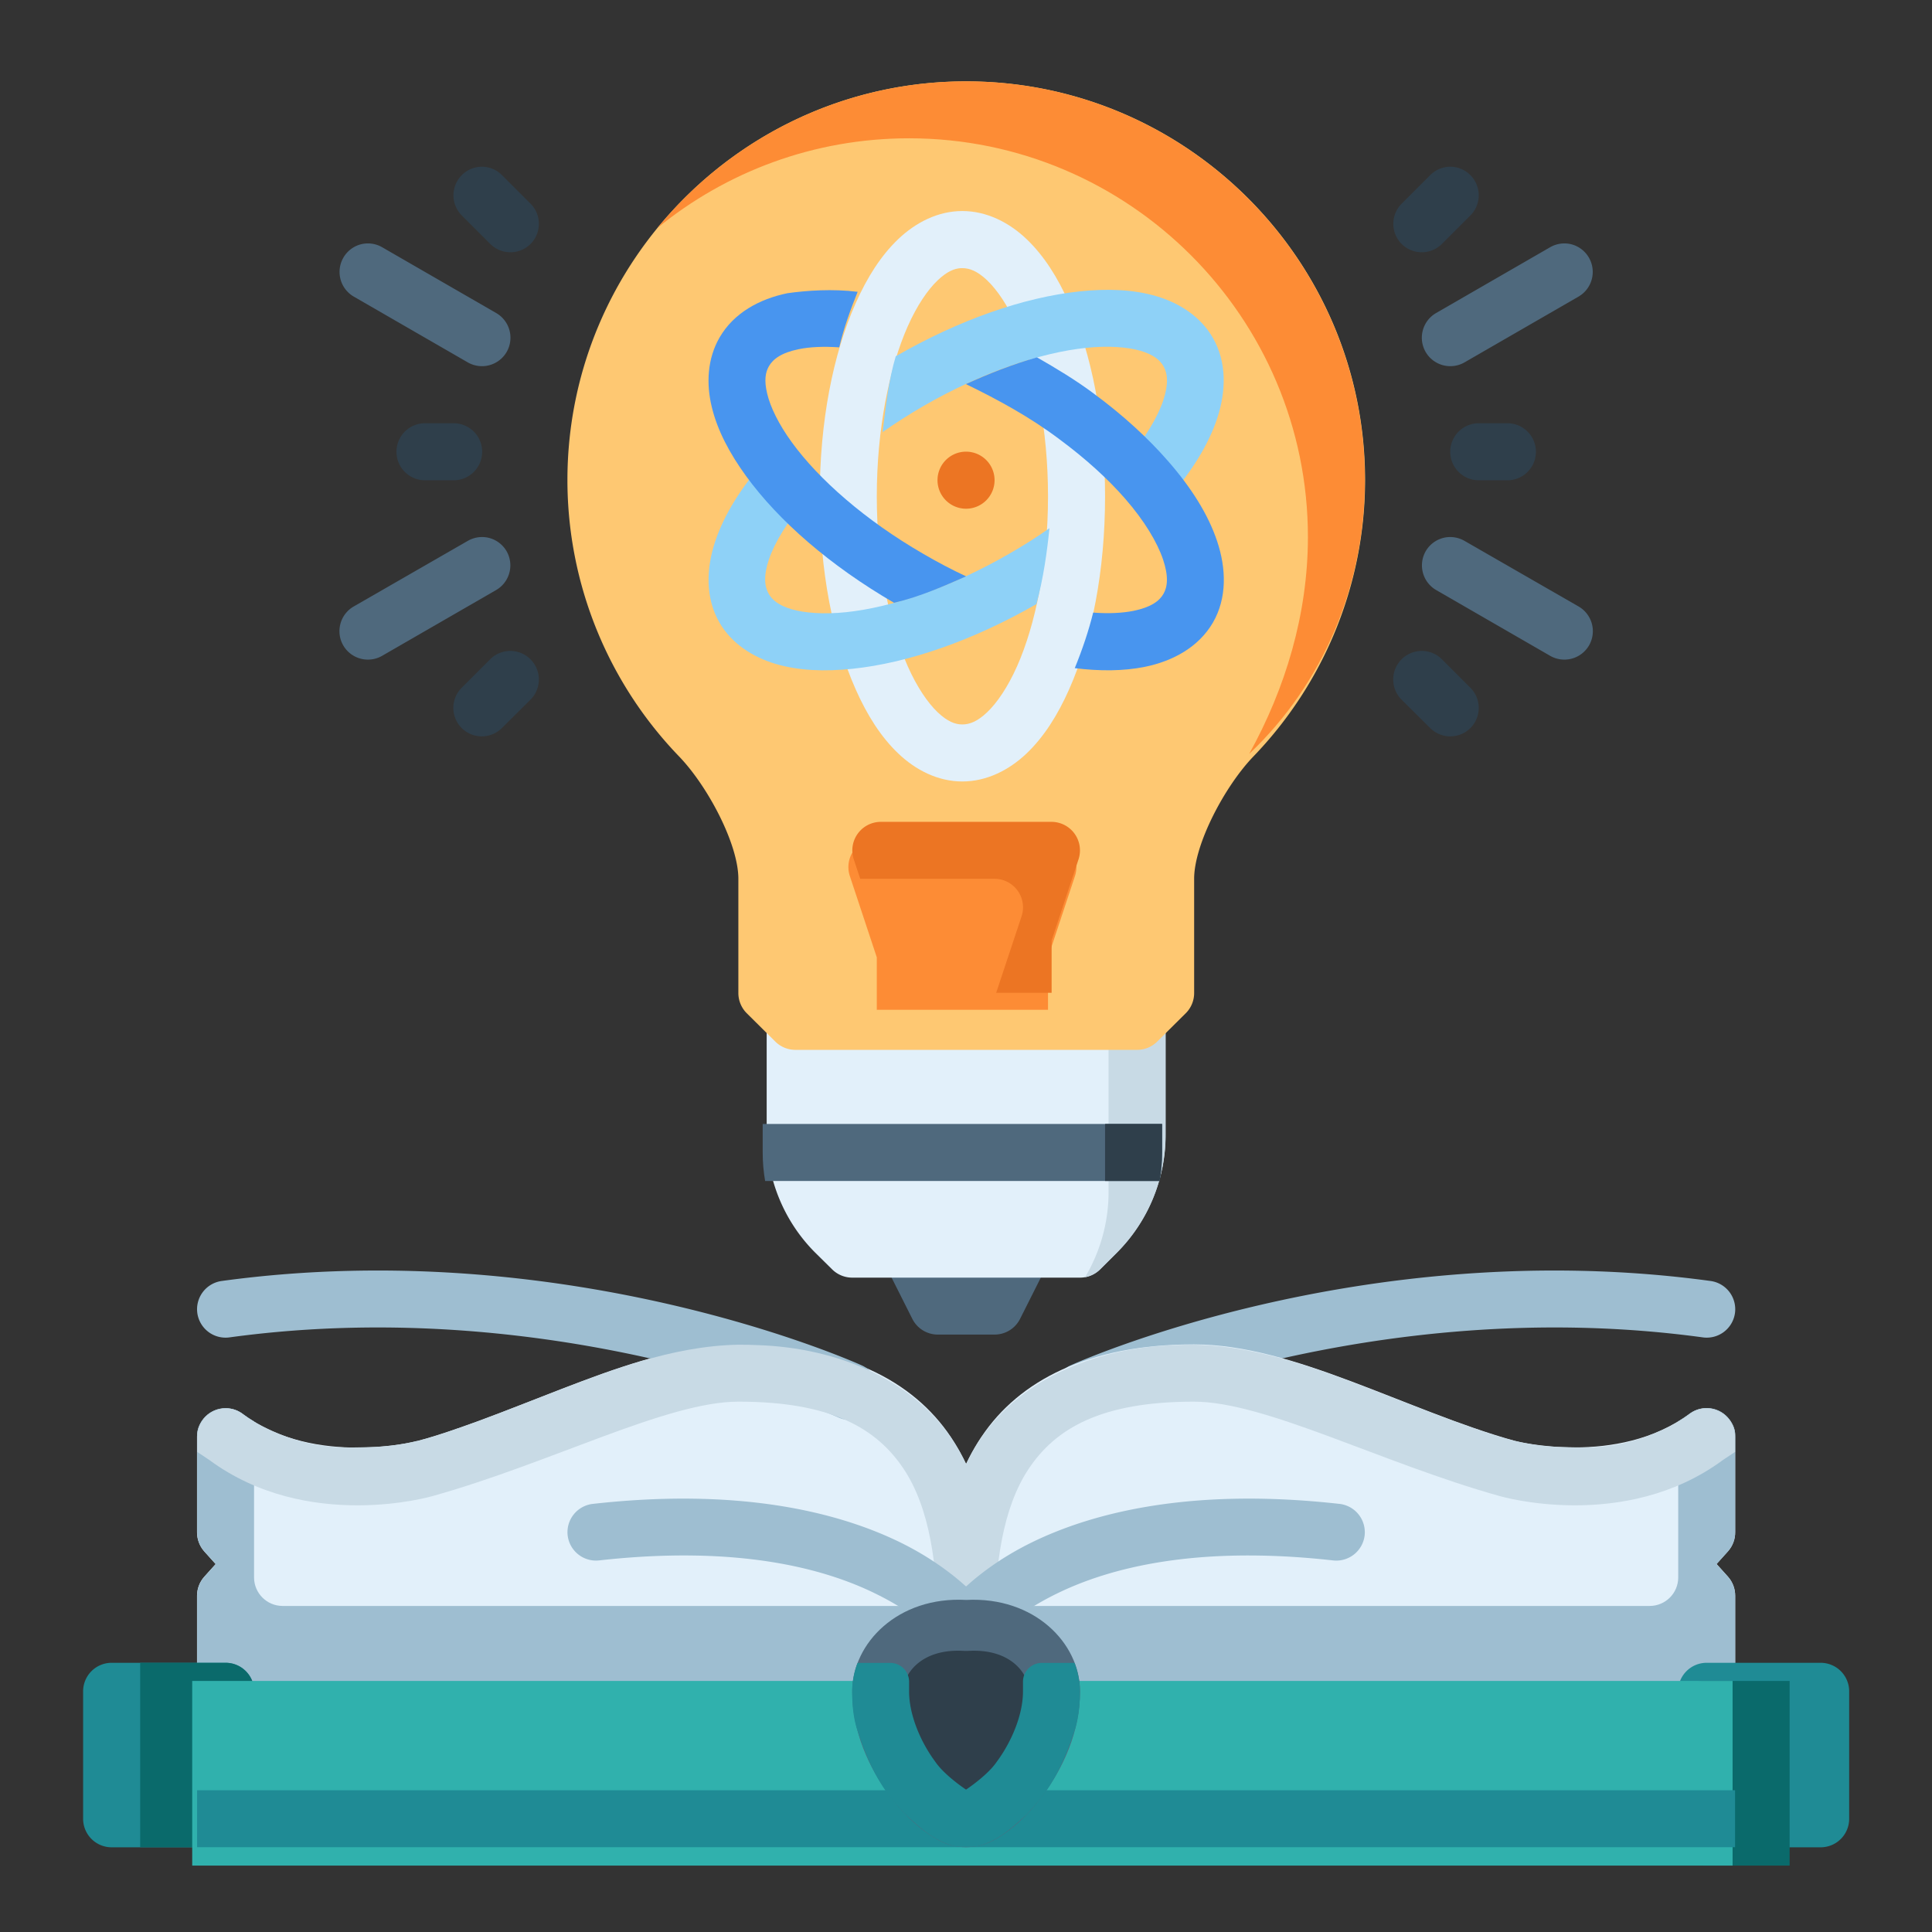 <?xml version="1.0" encoding="UTF-8" standalone="no"?>
<svg
   xmlns:dc="http://purl.org/dc/elements/1.1/"
   xmlns:cc="http://creativecommons.org/ns#"
   xmlns:rdf="http://www.w3.org/1999/02/22-rdf-syntax-ns#"
   xmlns:svg="http://www.w3.org/2000/svg"
   xmlns="http://www.w3.org/2000/svg"
   xmlns:sodipodi="http://sodipodi.sourceforge.net/DTD/sodipodi-0.dtd"
   xmlns:inkscape="http://www.inkscape.org/namespaces/inkscape"
   inkscape:export-ydpi="576"
   inkscape:export-xdpi="576"
   inkscape:export-filename="E:\Project\Update\026 - Science And Technology\5 - Send\3 - Flat\26 - Science And Tech.png"
   sodipodi:docname="26 - Science And Tech.svg"
   inkscape:version="1.0 (4035a4fb49, 2020-05-01)"
   id="svg831"
   version="1.1"
   viewBox="0 0 22.578 22.578"
   height="64pt"
   width="64pt">
  <rect x="0" y="0" width="22.578" height="22.578" fill="#333333" stroke="none"/>
  <defs
     id="defs825">
    <pattern
       y="0"
       x="0"
       height="6"
       width="6"
       patternUnits="userSpaceOnUse"
       id="EMFhbasepattern" />
    <pattern
       y="0"
       x="0"
       height="6"
       width="6"
       patternUnits="userSpaceOnUse"
       id="EMFhbasepattern-9" />
    <pattern
       y="0"
       x="0"
       height="6"
       width="6"
       patternUnits="userSpaceOnUse"
       id="EMFhbasepattern-0" />
    <pattern
       y="0"
       x="0"
       height="6"
       width="6"
       patternUnits="userSpaceOnUse"
       id="EMFhbasepattern-7" />
    <pattern
       y="0"
       x="0"
       height="6"
       width="6"
       patternUnits="userSpaceOnUse"
       id="EMFhbasepattern-2" />
    <pattern
       y="0"
       x="0"
       height="6"
       width="6"
       patternUnits="userSpaceOnUse"
       id="EMFhbasepattern-98" />
    <pattern
       y="0"
       x="0"
       height="6"
       width="6"
       patternUnits="userSpaceOnUse"
       id="EMFhbasepattern-6" />
    <pattern
       y="0"
       x="0"
       height="6"
       width="6"
       patternUnits="userSpaceOnUse"
       id="EMFhbasepattern-01" />
    <pattern
       y="0"
       x="0"
       height="6"
       width="6"
       patternUnits="userSpaceOnUse"
       id="EMFhbasepattern-07" />
    <pattern
       y="0"
       x="0"
       height="6"
       width="6"
       patternUnits="userSpaceOnUse"
       id="EMFhbasepattern-8" />
    <pattern
       y="0"
       x="0"
       height="6"
       width="6"
       patternUnits="userSpaceOnUse"
       id="EMFhbasepattern-4" />
    <pattern
       y="0"
       x="0"
       height="6"
       width="6"
       patternUnits="userSpaceOnUse"
       id="EMFhbasepattern-40" />
    <pattern
       y="0"
       x="0"
       height="6"
       width="6"
       patternUnits="userSpaceOnUse"
       id="EMFhbasepattern-08" />
    <pattern
       y="0"
       x="0"
       height="6"
       width="6"
       patternUnits="userSpaceOnUse"
       id="EMFhbasepattern-04" />
    <pattern
       y="0"
       x="0"
       height="6"
       width="6"
       patternUnits="userSpaceOnUse"
       id="EMFhbasepattern-014" />
    <pattern
       y="0"
       x="0"
       height="6"
       width="6"
       patternUnits="userSpaceOnUse"
       id="EMFhbasepattern-27" />
    <pattern
       y="0"
       x="0"
       height="6"
       width="6"
       patternUnits="userSpaceOnUse"
       id="EMFhbasepattern-09" />
    <pattern
       y="0"
       x="0"
       height="6"
       width="6"
       patternUnits="userSpaceOnUse"
       id="EMFhbasepattern-5" />
    <pattern
       y="0"
       x="0"
       height="6"
       width="6"
       patternUnits="userSpaceOnUse"
       id="EMFhbasepattern-018" />
  </defs>
  <sodipodi:namedview
     inkscape:document-rotation="0"
     inkscape:snap-others="false"
     inkscape:snap-global="true"
     inkscape:snap-nodes="false"
     inkscape:bbox-nodes="true"
     inkscape:snap-bbox="true"
     showguides="true"
     inkscape:snap-midpoints="true"
     inkscape:snap-smooth-nodes="true"
     inkscape:snap-intersection-paths="true"
     inkscape:object-paths="true"
     inkscape:showpageshadow="false"
     inkscape:pagecheckerboard="true"
     inkscape:window-maximized="1"
     inkscape:window-y="-8"
     inkscape:window-x="-8"
     inkscape:window-height="716"
     inkscape:window-width="1366"
     units="pt"
     showgrid="false"
     inkscape:current-layer="layer1"
     inkscape:document-units="pt"
     inkscape:cy="52.748859"
     inkscape:cx="52.60274"
     inkscape:zoom="3.2787548"
     inkscape:pageshadow="2"
     inkscape:pageopacity="0.0"
     borderopacity="1.0"
     bordercolor="#666666"
     pagecolor="#ffffff"
     id="base">
    <inkscape:grid
       id="grid1378"
       type="xygrid" />
    <sodipodi:guide
       inkscape:locked="false"
       id="guide1380"
       orientation="78,0"
       position="0.97,21.608" />
    <sodipodi:guide
       inkscape:locked="false"
       id="guide1382"
       orientation="0,78"
       position="0.97,0.97" />
    <sodipodi:guide
       inkscape:locked="false"
       id="guide1384"
       orientation="-78,0"
       position="21.608,0.97" />
    <sodipodi:guide
       inkscape:locked="false"
       id="guide1386"
       orientation="0,-78"
       position="21.608,21.608" />
  </sodipodi:namedview>
  <g
     transform="translate(0,-274.422)"
     id="layer1"
     inkscape:groupmode="layer"
     inkscape:label="Icon">
    <g
       transform="matrix(1.258,0,0,1.258,39.012,-192.402)"
       style="display:inline;stroke-width:0.795"
       id="g919628">
      <path
         sodipodi:nodetypes="cccccccccccccsscc"
         id="path392785"
         d="m -27.135,384.471 c 0,0 -0.943,0.244 -1.612,-0.244 -0.046,-0.038 -0.105,-0.061 -0.17,-0.061 -0.145,5.3e-4 -0.263,0.118 -0.264,0.264 v 0.887 c -5.29e-4,0.065 0.023,0.129 0.066,0.178 l 0.107,0.119 -0.107,0.119 c -0.043,0.049 -0.066,0.111 -0.066,0.176 v 0.889 c 5.3e-4,0.145 0.118,0.263 0.264,0.264 h 6.879 c 0.146,5.3e-4 0.265,-0.118 0.266,-0.264 v -0.592 c 0,-0.611 -0.06,-1.256 -0.408,-1.775 -0.348,-0.519 -0.991,-0.856 -1.973,-0.856 -0.925,10e-6 -1.968,0.613 -2.982,0.897 z"
         style="color:#000000;fill:#e2f0fa;stroke-width:0.795;stroke-linecap:round;stroke-linejoin:round;paint-order:markers fill stroke" />
      <path
         id="path1415"
         d="m -15.121,382.984 c -3.259,-0.445 -5.947,0.785 -5.947,0.785 a 0.265,0.265 0 0 0 -0.131,0.352 0.265,0.265 0 0 0 0.35,0.131 c 0,0 2.565,-1.166 5.656,-0.744 a 0.265,0.265 0 0 0 0.299,-0.225 0.265,0.265 0 0 0 -0.227,-0.299 z"
         style="color:#000000;fill:#9ebed1;fill-opacity:1;stroke-width:0.795;stroke-linecap:round;stroke-linejoin:round;paint-order:markers fill stroke" />
      <path
         sodipodi:nodetypes="ssccccccccccccccs"
         id="path392797"
         d="m -21.893,384.43 c -0.348,0.519 -0.408,1.164 -0.408,1.775 v 0.592 c 5.56e-4,0.146 0.119,0.263 0.264,0.264 h 6.881 c 0.145,-5.3e-4 0.263,-0.118 0.264,-0.264 v -0.889 c 1.14e-4,-0.065 -0.023,-0.127 -0.066,-0.176 l -0.107,-0.119 0.107,-0.119 c 0.043,-0.049 0.067,-0.112 0.066,-0.178 4e-6,-0.299 0,-0.607 0,-0.903 0,-0.051 -0.022,-0.101 -0.053,-0.142 -0.087,-0.117 -0.252,-0.141 -0.369,-0.055 -0.67,0.499 -1.623,0.254 -1.623,0.254 -1.014,-0.283 -2.057,-0.897 -2.982,-0.897 -0.982,1e-5 -1.625,0.337 -1.973,0.856 z"
         style="color:#000000;fill:#e2f0fa;stroke-width:0.795;stroke-linecap:round;stroke-linejoin:round;paint-order:markers fill stroke" />
      <path
         d="m -15.169,384.166 c -0.051,0.002 -0.101,0.019 -0.145,0.051 -0.035,0.026 -0.071,0.05 -0.107,0.072 0,0.489 1e-6,0.972 0,1.45 -5.03e-4,0.145 -0.118,0.263 -0.264,0.264 h -6.613 c -0.002,0.068 -0.003,0.135 -0.003,0.203 v 0.592 c 5.56e-4,0.146 0.119,0.263 0.264,0.264 h 6.881 c 0.145,-5.3e-4 0.263,-0.118 0.264,-0.264 v -0.889 c 1.13e-4,-0.065 -0.023,-0.127 -0.066,-0.176 l -0.107,-0.119 0.107,-0.119 c 0.043,-0.049 0.067,-0.112 0.066,-0.178 3e-6,-0.299 0,-0.607 0,-0.903 0,-0.051 -0.022,-0.101 -0.053,-0.142 -0.054,-0.073 -0.139,-0.11 -0.224,-0.106 z"
         style="color:#000000;fill:#9ebed1;fill-opacity:1;stroke-width:0.795;stroke-linecap:round;stroke-linejoin:round;paint-order:markers fill stroke"
         id="path794371" />
      <path
         sodipodi:nodetypes="csccccccccsscccccccc"
         d="m -17.319,384.351 c 0.215,0.079 0.398,0.131 0.582,0.157 0.135,0.019 0.271,0.021 0.421,0.023 0.298,0.002 0.553,-0.063 0.818,-0.198 0.059,-0.031 0.117,-0.065 0.172,-0.105 0.046,-0.038 0.105,-0.061 0.169,-0.06 0.145,5.3e-4 0.263,0.118 0.264,0.264 v 0.14 l -0.111,0.074 c -0.917,0.678 -2.076,0.336 -2.076,0.336 -1.102,-0.308 -2.177,-0.877 -2.84,-0.877 -0.87,0 -1.286,0.253 -1.533,0.621 -0.247,0.368 -0.318,0.909 -0.318,1.481 -5.56e-4,0.146 -0.119,0.263 -0.264,0.264 -0.146,5.3e-4 -0.265,-0.117 -0.266,-0.264 -0.013,-0.548 0.053,-1.104 0.291,-1.575 0.371,-0.735 1.195,-1.03 1.91,-1.052 0.059,-0.003 0.119,-0.004 0.18,-0.004 0.626,0.012 1.217,0.248 1.788,0.469 0.28,0.107 0.568,0.223 0.813,0.307 z"
         style="color:#000000;fill:#c8dae5;stroke-width:0.795;stroke-linecap:round;stroke-linejoin:round;paint-order:markers fill stroke"
         id="path128139" />
      <g
         style="fill:#9ebed1;fill-opacity:1;stroke-width:0.795"
         id="g792795">
        <path
           id="path1399"
           d="m -28.951,382.984 a 0.265,0.265 0 0 0 -0.227,0.299 0.265,0.265 0 0 0 0.299,0.225 c 3.091,-0.422 5.656,0.744 5.656,0.744 a 0.265,0.265 0 0 0 0.35,-0.131 0.265,0.265 0 0 0 -0.131,-0.352 c 0,0 -2.688,-1.23 -5.947,-0.785 z"
           style="color:#000000;fill:#9ebed1;fill-opacity:1;stroke-width:0.795;stroke-linecap:round;stroke-linejoin:round;paint-order:markers fill stroke" />
      </g>
      <path
         d="m -28.903,384.166 c 0.051,0.002 0.101,0.019 0.145,0.051 0.035,0.026 0.071,0.05 0.107,0.072 0,0.489 -10e-7,0.972 0,1.45 5.03e-4,0.145 0.118,0.263 0.264,0.264 h 6.613 c 0.002,0.068 0.003,0.135 0.003,0.203 v 0.592 c -5.56e-4,0.146 -0.119,0.263 -0.264,0.264 h -6.881 c -0.145,-5.3e-4 -0.263,-0.118 -0.264,-0.264 v -0.889 c -1.13e-4,-0.065 0.023,-0.127 0.066,-0.176 l 0.107,-0.119 -0.107,-0.119 c -0.043,-0.049 -0.067,-0.112 -0.066,-0.178 -3e-6,-0.299 0,-0.607 0,-0.903 0,-0.051 0.022,-0.101 0.053,-0.142 0.054,-0.073 0.139,-0.11 0.224,-0.106 z"
         style="color:#000000;fill:#9ebed1;fill-opacity:1;stroke-width:0.795;stroke-linecap:round;stroke-linejoin:round;paint-order:markers fill stroke"
         id="path797328" />
      <path
         sodipodi:nodetypes="csccccccccsscccccccc"
         d="m -26.753,384.351 c -0.215,0.079 -0.398,0.131 -0.582,0.157 -0.135,0.019 -0.271,0.021 -0.421,0.023 -0.298,0.002 -0.553,-0.063 -0.818,-0.198 -0.059,-0.031 -0.117,-0.065 -0.172,-0.105 -0.046,-0.038 -0.105,-0.061 -0.169,-0.06 -0.145,5.3e-4 -0.263,0.118 -0.264,0.264 v 0.14 l 0.111,0.074 c 0.917,0.678 2.076,0.336 2.076,0.336 1.102,-0.308 2.177,-0.877 2.84,-0.877 0.87,0 1.286,0.253 1.533,0.621 0.247,0.368 0.318,0.909 0.318,1.481 5.55e-4,0.146 0.119,0.263 0.264,0.264 0.146,5.3e-4 0.265,-0.117 0.266,-0.264 0.013,-0.548 -0.053,-1.104 -0.291,-1.575 -0.371,-0.735 -1.195,-1.03 -1.91,-1.052 -0.059,-0.003 -0.119,-0.004 -0.18,-0.004 -0.626,0.012 -1.217,0.248 -1.788,0.469 -0.28,0.107 -0.568,0.223 -0.813,0.307 z"
         style="color:#000000;fill:#c8dae5;stroke-width:0.795;stroke-linecap:round;stroke-linejoin:round;paint-order:markers fill stroke"
         id="path416076" />
      <path
         id="path392809"
         d="m -15.156,386.531 a 0.265,0.265 0 0 0 -0.266,0.266 v 1.182 a 0.265,0.265 0 0 0 0.266,0.266 h 1.057 a 0.265,0.265 0 0 0 0.266,-0.266 v -1.182 a 0.265,0.265 0 0 0 -0.266,-0.266 z"
         style="color:#000000;fill:#1f8b95;stroke-width:0.795;stroke-linecap:round;stroke-linejoin:round;paint-order:markers fill stroke" />
      <path
         transform="matrix(0.265,0,0,0.265,0,280.067)"
         d="m -57.283,402.387 a 1,1 0 0 0 -1.004,1.004 v 4.465 a 1,1 0 0 0 1.004,1.004 h 2.996 v -6.473 z"
         style="color:#000000;fill:#0a6a6b;fill-opacity:1;stroke-width:3.004;stroke-linecap:round;stroke-linejoin:round;paint-order:markers fill stroke"
         id="path770784" />
      <path
         id="path392815"
         d="m -22.564,382.424 a 0.265,0.265 0 0 0 -0.238,0.383 l 0.266,0.529 a 0.265,0.265 0 0 0 0.236,0.146 h 0.529 a 0.265,0.265 0 0 0 0.236,-0.146 l 0.266,-0.529 a 0.265,0.265 0 0 0 -0.238,-0.383 z"
         style="color:#000000;fill:#4f697d;stroke-width:0.795;stroke-linecap:round;stroke-linejoin:round;stroke-miterlimit:10" />
      <path
         id="path392821"
         d="m -23.623,379.777 a 0.265,0.265 0 0 0 -0.266,0.264 v 1.588 c -1e-6,0.409 0.162,0.803 0.451,1.092 l 0.156,0.154 a 0.265,0.265 0 0 0 0.188,0.078 h 2.115 a 0.265,0.265 0 0 0 0.188,-0.078 l 0.154,-0.154 c 0.289,-0.289 0.453,-0.683 0.453,-1.092 v -1.588 a 0.265,0.265 0 0 0 -0.266,-0.264 z"
         style="color:#000000;fill:#e2f0fa;stroke-width:0.795;stroke-linecap:round;stroke-linejoin:round;stroke-miterlimit:10" />
      <path
         d="m -23.623,379.777 a 0.265,0.265 0 0 0 -0.266,0.264 v 0.266 h 2.91 a 0.265,0.265 0 0 1 0.266,0.264 v 1.588 c 0,0.28 -0.077,0.553 -0.218,0.79 a 0.265,0.265 0 0 0 0.14,-0.073 l 0.155,-0.154 c 0.289,-0.289 0.453,-0.683 0.453,-1.092 v -1.588 a 0.265,0.265 0 0 0 -0.266,-0.264 z"
         style="color:#000000;fill:#c8dae5;fill-opacity:1;stroke-width:0.795;stroke-linecap:round;stroke-linejoin:round;stroke-miterlimit:10"
         id="path757080" />
      <path
         id="path311812"
         d="m -22.037,371.84 c -2.043,0 -3.703,1.662 -3.703,3.705 8.26e-4,0.969 0.38,1.885 1.037,2.566 0.266,0.276 0.551,0.814 0.551,1.137 v 1.059 a 0.265,0.265 0 0 0 0.076,0.188 l 0.266,0.264 a 0.265,0.265 0 0 0 0.188,0.078 h 3.174 a 0.265,0.265 0 0 0 0.188,-0.078 l 0.266,-0.264 a 0.265,0.265 0 0 0 0.076,-0.188 v -1.059 c 0,-0.322 0.285,-0.861 0.551,-1.137 0.657,-0.682 1.036,-1.598 1.037,-2.566 2e-6,-2.043 -1.662,-3.705 -3.705,-3.705 z"
         style="color:#000000;fill:#fec872;fill-opacity:1;stroke-width:0.795;stroke-linecap:round;stroke-linejoin:round;stroke-miterlimit:10" />
      <path
         transform="matrix(0.265,0,0,0.265,0,280.067)"
         d="m -86.287,372.857 a 1,1 0 0 0 -0.945,1.314 l 0.945,2.85 v 1.838 h 6.002 v -1.838 l 0.945,-2.85 a 1,1 0 0 0 -0.945,-1.314 z"
         style="color:#000000;fill:#fd8c35;fill-opacity:1;stroke-width:3.004;stroke-linecap:round;stroke-linejoin:round;stroke-miterlimit:10"
         id="path392829" />
      <path
         transform="matrix(0.265,0,0,0.265,0,280.067)"
         d="m -83.289,350.859 c -0.856,0 -1.634,0.402 -2.244,0.982 -0.61,0.581 -1.092,1.344 -1.492,2.244 -0.801,1.801 -1.262,4.172 -1.262,6.777 0,2.605 0.461,4.968 1.262,6.77 0.4,0.901 0.882,1.663 1.492,2.244 0.61,0.581 1.388,0.98 2.244,0.98 0.856,0 1.64,-0.4 2.25,-0.98 0.61,-0.581 1.092,-1.344 1.492,-2.244 0.801,-1.801 1.262,-4.164 1.262,-6.77 0,-2.605 -0.461,-4.976 -1.262,-6.777 -0.4,-0.901 -0.882,-1.663 -1.492,-2.244 -0.61,-0.581 -1.394,-0.982 -2.25,-0.982 z m -0.047,2.002 c 0.016,-8e-4 0.031,0 0.047,0 0.248,0 0.524,0.098 0.871,0.428 0.347,0.33 0.723,0.881 1.047,1.609 0.647,1.456 1.086,3.6 1.086,5.965 -4e-6,2.365 -0.439,4.501 -1.086,5.957 -0.324,0.728 -0.7,1.279 -1.047,1.609 -0.347,0.33 -0.623,0.428 -0.871,0.428 -0.248,0 -0.518,-0.098 -0.865,-0.428 -0.347,-0.33 -0.723,-0.881 -1.047,-1.609 -0.647,-1.456 -1.086,-3.592 -1.086,-5.957 0,-2.365 0.439,-4.509 1.086,-5.965 0.324,-0.728 0.7,-1.279 1.047,-1.609 0.325,-0.309 0.583,-0.416 0.818,-0.428 z"
         style="color:#000000;fill:#e2f0fa;stroke-width:3.004;stroke-linecap:round;stroke-linejoin:round;stroke-miterlimit:10"
         id="path9171" />
      <path
         sodipodi:nodetypes="ccccscccsssscc"
         id="path393333"
         d="m -21.262,375.991 c -0.118,0.083 -0.244,0.163 -0.377,0.239 -0.542,0.313 -1.09,0.497 -1.51,0.541 -0.21,0.022 -0.386,0.008 -0.508,-0.027 -0.121,-0.036 -0.18,-0.086 -0.213,-0.143 -0.038,-0.067 -0.051,-0.163 0.002,-0.32 0.053,-0.157 0.174,-0.358 0.354,-0.564 l -0.398,-0.348 c -0.213,0.244 -0.371,0.493 -0.455,0.744 -0.084,0.251 -0.093,0.525 0.039,0.754 0.113,0.196 0.31,0.322 0.523,0.385 0.214,0.063 0.454,0.072 0.713,0.045 0.516,-0.054 1.115,-0.26 1.709,-0.601 0.065,-0.244 0.097,-0.474 0.121,-0.704 z"
         style="color:#000000;fill:#8ed1f7;stroke-width:0.795;stroke-linecap:round;stroke-linejoin:round;stroke-miterlimit:10" />
      <path
         sodipodi:nodetypes="ccccsccccssscccc"
         id="ellipse10329"
         d="m -22.812,375.098 c 0.119,-0.083 0.245,-0.164 0.378,-0.241 0.542,-0.313 1.09,-0.497 1.51,-0.541 0.21,-0.022 0.386,-0.008 0.508,0.027 0.121,0.036 0.18,0.086 0.213,0.143 0.038,0.066 0.05,0.162 -0.002,0.318 -0.052,0.156 -0.17,0.355 -0.348,0.561 -0.096,0.11 -0.085,0.277 0.025,0.373 0.111,0.095 0.278,0.083 0.373,-0.027 0.211,-0.243 0.368,-0.49 0.451,-0.74 0.083,-0.25 0.091,-0.522 -0.041,-0.75 -0.113,-0.196 -0.31,-0.322 -0.523,-0.385 -0.214,-0.063 -0.454,-0.072 -0.713,-0.045 l 5.4e-5,2e-5 c -0.517,0.055 -1.115,0.261 -1.709,0.603 -0.067,0.225 -0.094,0.467 -0.122,0.704 z"
         style="color:#000000;fill:#8ed1f7;stroke-width:0.795;stroke-linecap:round;stroke-linejoin:round;stroke-miterlimit:10" />
      <path
         sodipodi:nodetypes="ccssccccssssccc"
         id="path393337"
         d="m -22.039,374.652 c 0.301,0.146 0.596,0.307 0.87,0.513 0.243,0.18 0.45,0.368 0.61,0.552 0.18,0.206 0.299,0.407 0.352,0.564 0.053,0.158 0.042,0.254 0.004,0.32 -0.038,0.067 -0.117,0.125 -0.279,0.158 -0.1,0.02 -0.228,0.027 -0.374,0.016 -0.042,0.17 -0.1,0.342 -0.171,0.516 0.234,0.029 0.452,0.028 0.651,-0.012 0.26,-0.053 0.5,-0.183 0.633,-0.412 0.132,-0.229 0.123,-0.502 0.039,-0.754 -0.084,-0.252 -0.242,-0.5 -0.455,-0.744 -0.189,-0.217 -0.422,-0.43 -0.692,-0.629 -0.17,-0.127 -0.354,-0.237 -0.527,-0.336 -0.23,0.066 -0.448,0.152 -0.659,0.248 z"
         style="color:#000000;fill:#4895ef;stroke-width:0.795;stroke-linecap:round;stroke-linejoin:round;stroke-miterlimit:10" />
      <path
         sodipodi:nodetypes="ccssssccccsscc"
         id="ellipse10331"
         d="m -22.037,376.438 c -0.131,-0.061 -0.264,-0.131 -0.396,-0.208 -0.542,-0.313 -0.973,-0.694 -1.221,-1.035 -0.124,-0.17 -0.201,-0.33 -0.23,-0.453 -0.03,-0.123 -0.017,-0.199 0.016,-0.256 0.038,-0.066 0.115,-0.125 0.277,-0.158 0.101,-0.021 0.229,-0.027 0.376,-0.017 0.041,-0.176 0.103,-0.346 0.171,-0.516 -0.234,-0.029 -0.474,-0.012 -0.652,0.013 -0.259,0.053 -0.499,0.183 -0.631,0.412 -0.113,0.196 -0.125,0.428 -0.072,0.645 0.052,0.217 0.165,0.43 0.318,0.641 0.305,0.419 0.783,0.834 1.375,1.178 0.245,-0.057 0.469,-0.158 0.67,-0.246 z"
         style="color:#000000;fill:#4895ef;stroke-width:0.795;stroke-linecap:round;stroke-linejoin:round;stroke-miterlimit:10" />
      <path
         transform="matrix(0.265,0,0,0.265,0,280.067)"
         d="m -90.287,382.861 v 0.996 c -10e-7,0.339 0.028,0.674 0.086,1.004 h 13.83 c 0.058,-0.33 0.086,-0.665 0.086,-1.004 v -0.996 z"
         style="color:#000000;fill:#4f697d;fill-opacity:1;stroke-width:3.004;stroke-linecap:round;stroke-linejoin:round;stroke-miterlimit:10"
         id="path31340" />
      <path
         id="path36659"
         d="m -22.036,375.28 a 0.265,0.265 0 0 0 -0.266,0.264 0.265,0.265 0 0 0 0.266,0.266 0.265,0.265 0 0 0 0.264,-0.266 0.265,0.265 0 0 0 -0.264,-0.264 z"
         style="color:#000000;fill:#ec7523;fill-opacity:1;stroke-width:0.795;stroke-linecap:round;stroke-linejoin:round;stroke-miterlimit:10" />
      <path
         id="path37383"
         d="m -17.273,375.016 a 0.265,0.265 0 0 0 -0.266,0.264 0.265,0.265 0 0 0 0.266,0.266 h 0.264 a 0.265,0.265 0 0 0 0.266,-0.266 0.265,0.265 0 0 0 -0.266,-0.264 z"
         style="color:#000000;fill:#2f3f4b;fill-opacity:1;stroke-width:0.795;stroke-linecap:round;stroke-linejoin:round;stroke-miterlimit:10" />
      <path
         id="path37385"
         d="m -16.412,373.354 a 0.265,0.265 0 0 0 -0.199,0.027 l -1.059,0.611 a 0.265,0.265 0 0 0 -0.098,0.361 0.265,0.265 0 0 0 0.361,0.098 l 1.059,-0.611 a 0.265,0.265 0 0 0 0.098,-0.361 0.265,0.265 0 0 0 -0.162,-0.125 z"
         style="color:#000000;fill:#4f697d;stroke-width:0.795;stroke-linecap:round;stroke-linejoin:round;stroke-miterlimit:10" />
      <path
         id="path37387"
         d="m -17.539,372.633 a 0.265,0.265 0 0 0 -0.186,0.078 l -0.266,0.266 a 0.265,0.265 0 0 0 0,0.373 0.265,0.265 0 0 0 0.375,0 l 0.264,-0.264 a 0.265,0.265 0 0 0 0,-0.375 0.265,0.265 0 0 0 -0.188,-0.078 z"
         style="color:#000000;fill:#2f3f4b;fill-opacity:1;stroke-width:0.795;stroke-linecap:round;stroke-linejoin:round;stroke-miterlimit:10" />
      <path
         id="path37469"
         d="m -17.607,376.082 a 0.265,0.265 0 0 0 -0.16,0.123 0.265,0.265 0 0 0 0.098,0.361 l 1.059,0.611 a 0.265,0.265 0 0 0 0.361,-0.098 0.265,0.265 0 0 0 -0.098,-0.361 l -1.059,-0.609 a 0.265,0.265 0 0 0 -0.201,-0.027 z"
         style="color:#000000;fill:#4f697d;stroke-width:0.795;stroke-linecap:round;stroke-linejoin:round;stroke-miterlimit:10" />
      <path
         id="path37471"
         d="m -17.803,377.131 a 0.265,0.265 0 0 0 -0.188,0.078 0.265,0.265 0 0 0 0,0.375 l 0.266,0.264 a 0.265,0.265 0 0 0 0.373,0 0.265,0.265 0 0 0 0,-0.375 l -0.264,-0.264 a 0.265,0.265 0 0 0 -0.188,-0.078 z"
         style="color:#000000;fill:#2f3f4b;fill-opacity:1;stroke-width:0.795;stroke-linecap:round;stroke-linejoin:round;stroke-miterlimit:10" />
      <path
         id="path37473"
         d="m -27.062,375.016 a 0.265,0.265 0 0 0 -0.266,0.264 0.265,0.265 0 0 0 0.266,0.266 h 0.264 a 0.265,0.265 0 0 0 0.266,-0.266 0.265,0.265 0 0 0 -0.266,-0.264 z"
         style="color:#000000;fill:#2f3f4b;fill-opacity:1;stroke-width:0.795;stroke-linecap:round;stroke-linejoin:round;stroke-miterlimit:10" />
      <path
         id="path37475"
         d="m -27.66,373.354 a 0.265,0.265 0 0 0 -0.162,0.125 0.265,0.265 0 0 0 0.098,0.361 l 1.059,0.611 a 0.265,0.265 0 0 0 0.361,-0.098 0.265,0.265 0 0 0 -0.098,-0.361 l -1.059,-0.611 a 0.265,0.265 0 0 0 -0.199,-0.027 z"
         style="color:#000000;fill:#4f697d;stroke-width:0.795;stroke-linecap:round;stroke-linejoin:round;stroke-miterlimit:10" />
      <path
         id="path37477"
         d="m -26.533,372.633 a 0.265,0.265 0 0 0 -0.188,0.078 0.265,0.265 0 0 0 0,0.375 l 0.264,0.264 a 0.265,0.265 0 0 0 0.375,0 0.265,0.265 0 0 0 0,-0.373 l -0.266,-0.266 a 0.265,0.265 0 0 0 -0.186,-0.078 z"
         style="color:#000000;fill:#2f3f4b;fill-opacity:1;stroke-width:0.795;stroke-linecap:round;stroke-linejoin:round;stroke-miterlimit:10" />
      <path
         id="path37479"
         d="m -26.465,376.082 a 0.265,0.265 0 0 0 -0.201,0.027 l -1.059,0.609 a 0.265,0.265 0 0 0 -0.098,0.361 0.265,0.265 0 0 0 0.361,0.098 l 1.059,-0.611 a 0.265,0.265 0 0 0 0.098,-0.361 0.265,0.265 0 0 0 -0.16,-0.123 z"
         style="color:#000000;fill:#4f697d;stroke-width:0.795;stroke-linecap:round;stroke-linejoin:round;stroke-miterlimit:10" />
      <path
         id="path37481"
         d="m -26.27,377.131 a 0.265,0.265 0 0 0 -0.188,0.078 l -0.264,0.264 a 0.265,0.265 0 0 0 0,0.375 0.265,0.265 0 0 0 0.373,0 l 0.266,-0.264 a 0.265,0.265 0 0 0 0,-0.375 0.265,0.265 0 0 0 -0.188,-0.078 z"
         style="color:#000000;fill:#2f3f4b;fill-opacity:1;stroke-width:0.795;stroke-linecap:round;stroke-linejoin:round;stroke-miterlimit:10" />
      <path
         id="path392897"
         d="m -29.975,386.531 a 0.265,0.265 0 0 0 -0.264,0.266 v 1.182 a 0.265,0.265 0 0 0 0.264,0.266 h 1.059 a 0.265,0.265 0 0 0 0.266,-0.266 v -1.182 a 0.265,0.265 0 0 0 -0.266,-0.266 z"
         style="color:#000000;fill:#1f8b95;stroke-width:0.795;stroke-linecap:round;stroke-linejoin:round;paint-order:markers fill stroke" />
      <path
         d="m -28.916,386.531 a 0.265,0.265 0 0 1 0.266,0.266 v 1.181 a 0.265,0.265 0 0 1 -0.266,0.266 h -0.793 v -1.713 z"
         style="color:#000000;fill:#0a6a6b;fill-opacity:1;stroke-width:0.795;stroke-linecap:round;stroke-linejoin:round;paint-order:markers fill stroke"
         id="path780157" />
      <path
         sodipodi:nodetypes="ccccc"
         transform="matrix(0.265,0,0,0.265,0,280.067)"
         d="m -110.285,402.387 v 6.473 c 17.999,0 35.999,0 53.998,0 v -6.473 c -17.999,0 -35.999,0 -53.998,0 z"
         style="color:#000000;fill:#30b1ad;stroke-width:3.004;stroke-linecap:round;stroke-linejoin:round;paint-order:markers fill stroke"
         id="path392903" />
      <path
         d="m -29.18,387.715 v 0.529 h 14.287 v -0.529 z"
         style="color:#000000;fill:#1f8b95;fill-opacity:1;stroke-width:0.795;stroke-linecap:round;stroke-linejoin:round;paint-order:markers fill stroke"
         id="path762158" />
      <path
         id="path1397"
         d="m -25.506,385.055 a 0.265,0.265 0 0 0 -0.232,0.291 0.265,0.265 0 0 0 0.291,0.234 c 1.281,-0.143 2.085,0.071 2.566,0.307 0.481,0.235 0.625,0.465 0.625,0.465 a 0.265,0.265 0 0 0 0.367,0.072 0.265,0.265 0 0 0 0.072,-0.367 c 0,0 -0.255,-0.362 -0.832,-0.645 -0.577,-0.282 -1.493,-0.51 -2.857,-0.357 z"
         style="color:#000000;fill:#9ebed1;fill-opacity:1;stroke-width:0.795;stroke-linecap:round;stroke-linejoin:round;paint-order:markers fill stroke" />
      <path
         id="path1413"
         d="m -18.566,385.055 c -1.365,-0.153 -2.282,0.075 -2.859,0.357 -0.577,0.282 -0.83,0.645 -0.83,0.645 a 0.265,0.265 0 0 0 0.072,0.367 0.265,0.265 0 0 0 0.367,-0.072 c 0,0 0.144,-0.23 0.625,-0.465 0.481,-0.235 1.283,-0.45 2.564,-0.307 a 0.265,0.265 0 0 0 0.293,-0.234 0.265,0.265 0 0 0 -0.232,-0.291 z"
         style="color:#000000;fill:#9ebed1;fill-opacity:1;stroke-width:0.795;stroke-linecap:round;stroke-linejoin:round;paint-order:markers fill stroke" />
      <path
         id="path392939"
         d="m -22.035,385.947 c -0.634,-0.035 -1.059,0.401 -1.059,0.85 -1e-6,0.375 0.157,0.713 0.35,0.971 0.096,0.129 0.202,0.238 0.314,0.322 0.113,0.084 0.228,0.154 0.393,0.154 0.165,0 0.282,-0.07 0.395,-0.154 0.113,-0.084 0.218,-0.193 0.314,-0.322 0.192,-0.258 0.35,-0.596 0.35,-0.971 0,-0.448 -0.424,-0.883 -1.057,-0.85 z"
         style="color:#000000;fill:#4f697d;stroke-width:0.795;stroke-linecap:round;stroke-linejoin:round;paint-order:markers fill stroke" />
      <path
         d="m -22.061,386.42 c -0.406,-0.022 -0.561,0.227 -0.561,0.377 0,0.242 0.108,0.489 0.256,0.688 0.073,0.099 0.15,0.175 0.219,0.227 0.09,0.067 0.079,0.06 0.109,0.06 0.03,0 0.023,0.005 0.111,-0.06 0.068,-0.051 0.145,-0.128 0.219,-0.227 0.148,-0.198 0.256,-0.445 0.256,-0.688 0,-0.149 -0.153,-0.398 -0.559,-0.377 a 0.473,0.473 0 0 1 -0.051,0 z"
         style="fill:#2f3f4b;fill-opacity:1;stroke-width:0.795;stroke-linecap:round;stroke-linejoin:round;paint-order:markers fill stroke"
         id="path801326" />
      <path
         sodipodi:nodetypes="cccccccccccscccscccccc"
         d="m -21.469,387.936 c -0.144,0.131 -0.271,0.249 -0.452,0.296 -0.018,0.004 -0.037,0.007 -0.056,0.009 h -0.119 c -0.019,-0.002 -0.038,-0.005 -0.056,-0.009 -0.182,-0.047 -0.308,-0.165 -0.452,-0.296 l -0.068,-0.075 c -0.189,-0.211 -0.298,-0.459 -0.381,-0.724 -0.033,-0.11 -0.042,-0.227 -0.042,-0.339 0,-0.09 0.017,-0.18 0.05,-0.266 h 0.304 a 0.175,0.175 45 0 1 0.175,0.175 v 0.09 c 0,0.217 0.106,0.469 0.244,0.654 0.087,0.128 0.285,0.258 0.285,0.258 0,0 0.198,-0.13 0.285,-0.258 0.138,-0.186 0.244,-0.437 0.244,-0.654 v -0.09 a 0.175,0.175 135 0 1 0.175,-0.175 h 0.304 c 0.033,0.086 0.05,0.175 0.05,0.266 0,0.112 -0.01,0.229 -0.042,0.339 -0.083,0.264 -0.192,0.512 -0.381,0.724 z"
         style="color:#000000;fill:#1f8b95;stroke-width:0.795;stroke-linecap:round;stroke-linejoin:round;paint-order:markers fill stroke"
         id="path135091" />
      <path
         sodipodi:nodetypes="cscsccc"
         d="m -18.332,375.545 c 2e-6,-2.043 -1.662,-3.705 -3.705,-3.705 -1.155,0 -2.187,0.531 -2.867,1.362 0.638,-0.521 1.452,-0.833 2.338,-0.833 2.043,0 3.705,1.663 3.705,3.705 -6.09e-4,0.717 -0.209,1.406 -0.546,2.014 0.695,-0.659 1.074,-1.575 1.075,-2.544 z"
         style="color:#000000;fill:#fd8c35;fill-opacity:1;stroke-width:0.795;stroke-linecap:round;stroke-linejoin:round;stroke-miterlimit:10"
         id="path709451" />
      <path
         d="m -22.83,378.719 a 0.265,0.265 0 0 0 -0.25,0.348 l 0.06,0.181 h 1.249 a 0.265,0.265 0 0 1 0.25,0.348 l -0.236,0.711 h 0.515 v -0.486 l 0.25,-0.754 a 0.265,0.265 0 0 0 -0.25,-0.348 z"
         style="color:#000000;fill:#ec7523;fill-opacity:1;stroke-width:0.795;stroke-linecap:round;stroke-linejoin:round;stroke-miterlimit:10"
         id="path731663" />
      <path
         transform="matrix(0.265,0,0,0.265,0,280.067)"
         d="m -78.285,382.861 v 2 h 1.912 c 0.008,-0.044 0.015,-0.088 0.021,-0.133 4.95e-4,-0.003 0.002,-0.006 0.002,-0.01 5.84e-4,-0.004 0.001,-0.008 0.002,-0.012 0.006,-0.043 0.012,-0.087 0.018,-0.131 0.009,-0.071 0.017,-0.142 0.023,-0.213 8.83e-4,-0.01 0.001,-0.021 0.002,-0.031 0.005,-0.062 0.009,-0.124 0.012,-0.186 5.84e-4,-0.012 0.001,-0.023 0.002,-0.035 4.07e-4,-0.01 -3.59e-4,-0.02 0,-0.029 0.003,-0.075 0.006,-0.15 0.006,-0.225 v -0.996 z"
         style="color:#000000;fill:#2f3f4b;fill-opacity:1;stroke-width:3.004;stroke-linecap:round;stroke-linejoin:round;stroke-miterlimit:10"
         id="path813987" />
    </g>
  </g>
</svg>
